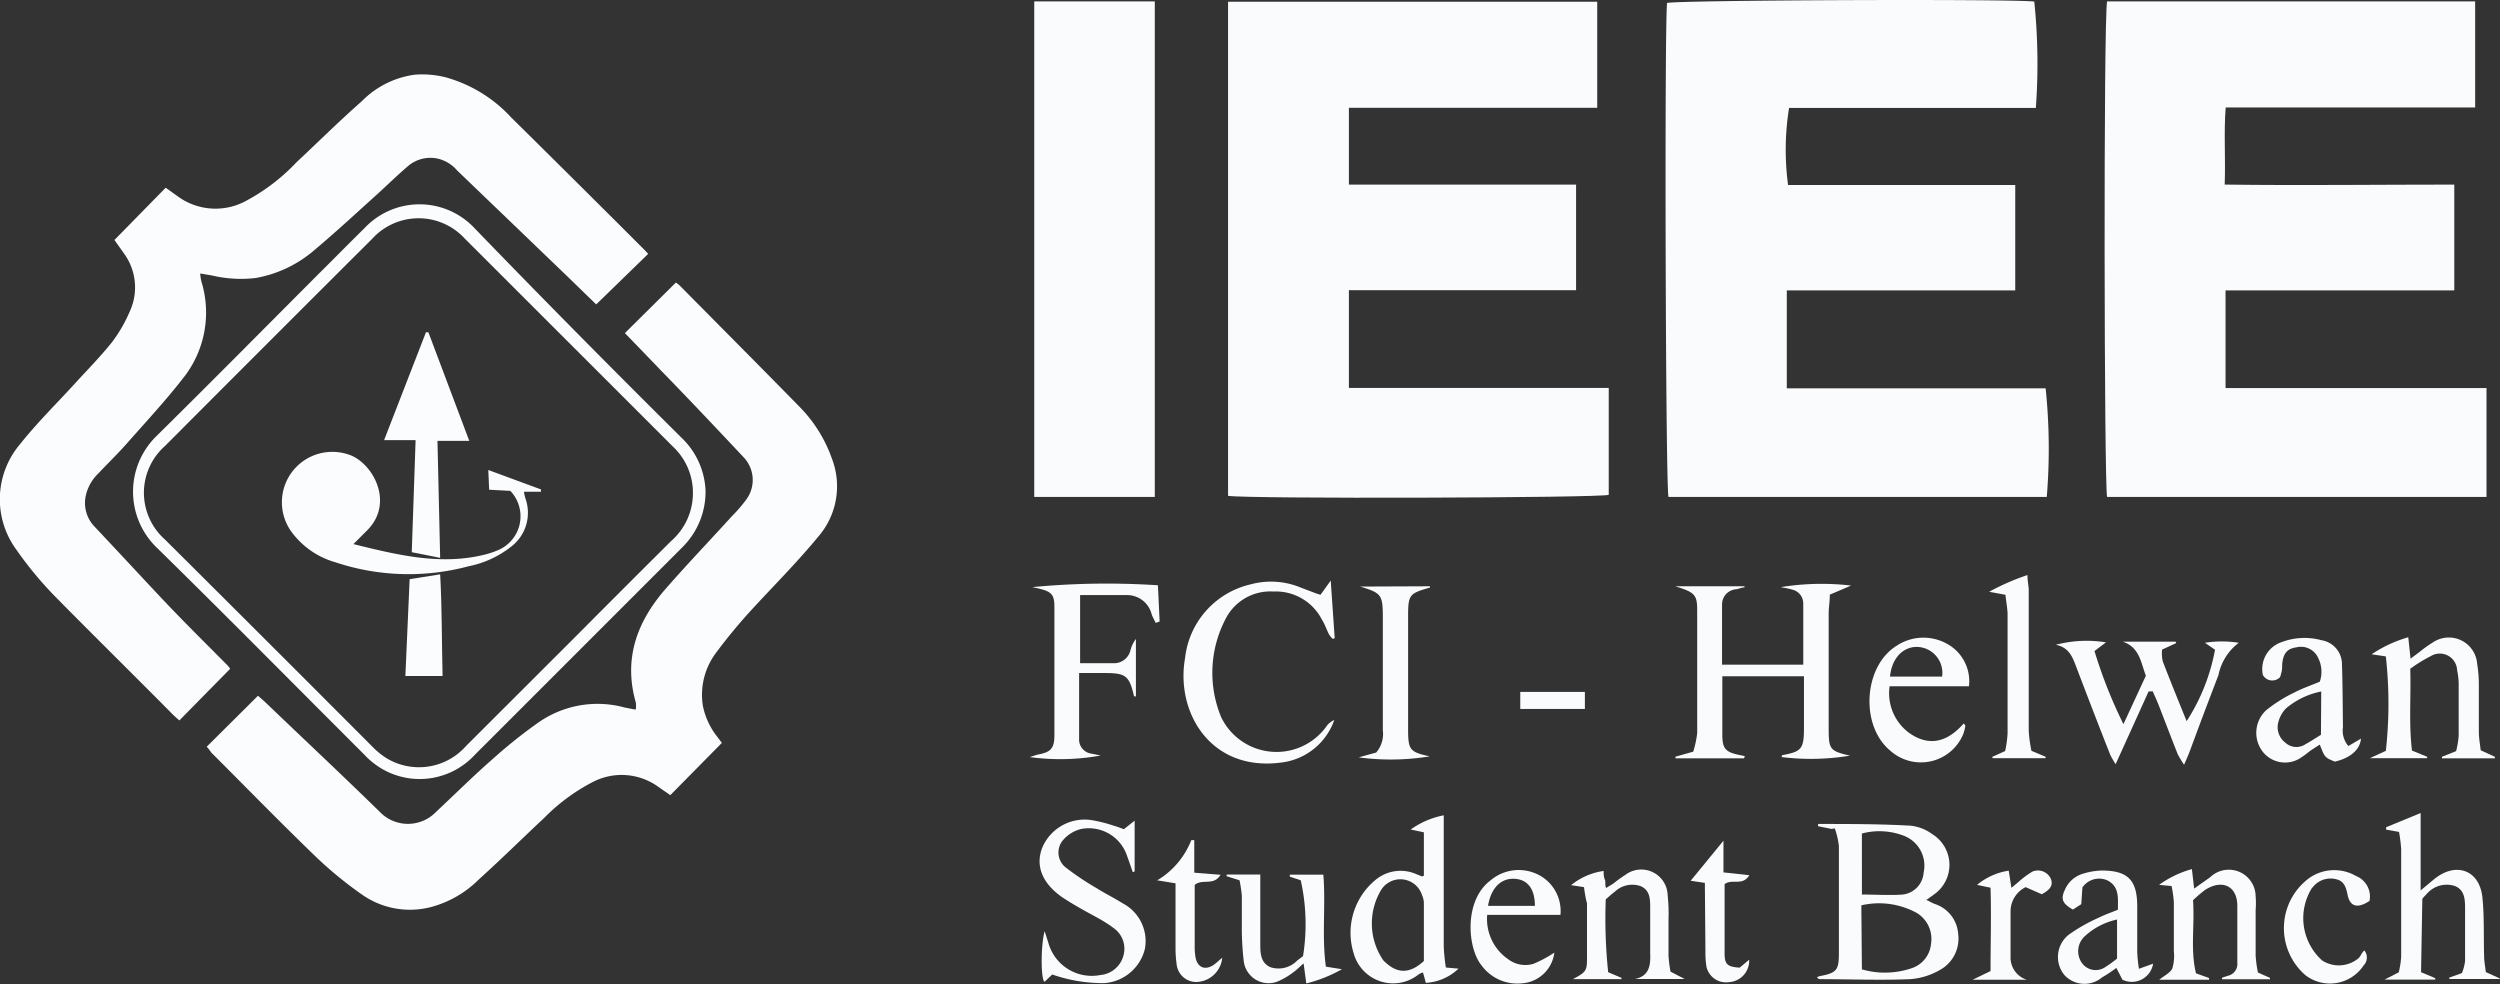 <svg xmlns="http://www.w3.org/2000/svg" viewBox="0 0 176.07 69.3"><rect x="0" y="0" width="176.07" height="69.3" fill="#333333" stroke="none"/><defs><style>.cls-1{fill:#fafcfd;}.cls-2{fill:#fafbfc;}</style></defs><g id="Layer_2" data-name="Layer 2"><g id="Layer_1-2" data-name="Layer 1"><path class="cls-1" d="M8.06,16.9l3.61-3.68c.34.24.7.51,1.07.76a4.5,4.5,0,0,0,4.69.11,13.81,13.81,0,0,0,3.46-2.67c1.53-1.43,3-2.89,4.59-4.29a6.44,6.44,0,0,1,3.73-1.87,6.85,6.85,0,0,1,2.16.18A9.85,9.85,0,0,1,36,8.27q4.74,4.68,9.46,9.4l.19.21-3.66,3.56-2.11-2.05L32.19,12a2.56,2.56,0,0,0-1.41-.84,2.44,2.44,0,0,0-2,.5c-.75.64-1.46,1.33-2.19,2-1.46,1.31-2.9,2.65-4.41,3.92a8.6,8.6,0,0,1-4.18,2,8.87,8.87,0,0,1-3.08-.18l-.82-.14a3.26,3.26,0,0,0,.08.55,7.42,7.42,0,0,1-1.32,6.87c-1.24,1.59-2.62,3.07-3.95,4.58-.64.72-1.33,1.39-2,2.1a3.07,3.07,0,0,0-.9,1.72,2.4,2.4,0,0,0,.64,2c1.56,1.65,3.1,3.32,4.68,5s3.14,3.21,4.72,4.81c.08.09.15.2.16.21l-3.58,3.64c-.14-.13-.33-.29-.51-.47C9.45,47.57,6.71,44.88,4,42.13a25.72,25.72,0,0,1-2.85-3.42,6,6,0,0,1,.28-7.45c1.21-1.52,2.61-2.89,3.91-4.32.85-.93,1.74-1.83,2.53-2.82A10,10,0,0,0,9.11,22a4.05,4.05,0,0,0-.35-4.11C8.52,17.55,8.26,17.19,8.06,16.9Z"/><path class="cls-1" d="M14.56,52.59,18.17,49c.17.15.37.32.56.5,2.66,2.55,5.35,5.07,8,7.66a2.75,2.75,0,0,0,4,0c1.31-1.22,2.58-2.49,3.93-3.67a35.49,35.49,0,0,1,3.18-2.55A7.26,7.26,0,0,1,44,49.83l.67.13s0,0,.11,0a1.93,1.93,0,0,0,0-.48c-.88-3.07.07-5.68,2.09-8,1.52-1.74,3.13-3.42,4.69-5.14a9.77,9.77,0,0,0,1-1.16,2.32,2.32,0,0,0-.21-3C50.37,30.07,48.41,28,46.46,26c-.81-.85-1.64-1.7-2.45-2.54l3.59-3.56a1.83,1.83,0,0,1,.26.2c2.82,2.85,5.65,5.69,8.46,8.56a9.86,9.86,0,0,1,2.27,3.64,5.42,5.42,0,0,1-1,5.54c-1.44,1.75-3.05,3.36-4.56,5a38.43,38.43,0,0,0-2.65,3.2,4.93,4.93,0,0,0-.88,3.66,5.13,5.13,0,0,0,1,2.17l.34.45L47.21,56l-.77-.53a4.41,4.41,0,0,0-4.72-.38,13.5,13.5,0,0,0-3.39,2.51c-1.55,1.45-3.06,2.94-4.63,4.36a7.49,7.49,0,0,1-3.38,1.93A5.87,5.87,0,0,1,25.49,63a27.37,27.37,0,0,1-3.38-2.79c-2.45-2.37-4.83-4.81-7.24-7.22C14.77,52.84,14.68,52.72,14.56,52.59Z"/><path class="cls-1" d="M49.69,34.55a5.5,5.5,0,0,1-1.64,4l-7,7-7.61,7.61a5.28,5.28,0,0,1-6.52,1,5.55,5.55,0,0,1-1.25-1c-4.9-4.89-9.76-9.82-14.7-14.66a5.48,5.48,0,0,1,0-7.74c3.81-3.76,7.58-7.57,11.36-11.36,1.11-1.1,2.21-2.22,3.33-3.32a5.31,5.31,0,0,1,7.77,0C38.26,21.08,43.13,26,48,30.83A5.46,5.46,0,0,1,49.69,34.55Zm-.89.29a4.45,4.45,0,0,0-1.39-3.37L32.72,16.79a4.41,4.41,0,0,0-6.48,0q-7.32,7.3-14.62,14.62a4.4,4.4,0,0,0,0,6.59Q19,45.34,26.31,52.67a5.14,5.14,0,0,0,1,.78,4.42,4.42,0,0,0,5.52-.92l7.72-7.71q3.34-3.36,6.7-6.7A4.48,4.48,0,0,0,48.8,34.84Z"/><path class="cls-1" d="M34.39,33.1l3.71,1.37,0,.16H36.9a3.26,3.26,0,0,0,.1.46,3,3,0,0,1-1,3.41,7.06,7.06,0,0,1-3,1.38,16.29,16.29,0,0,1-9.38-.28,5.81,5.81,0,0,1-3.11-2.17A3.55,3.55,0,0,1,24.51,32c1.68.5,3.31,3.34,1.38,5.32l-1,1c3.21.79,6.28,1.55,9.48.68.19-.06.38-.12.57-.2a2.59,2.59,0,0,0,1-4.23l-1.49-.08Z"/><path class="cls-1" d="M33.05,31.05H30.81L31,39.29l-2-.4L29.27,31H27.05L30,23.4h.17Z"/><path class="cls-1" d="M31.17,47.61H28.55l.3-6.82L31,40.45C31.13,42.8,31.11,45.15,31.17,47.61Z"/><path class="cls-2" d="M95,13h16v7.44H95v6.88H113.3v7.53c-.61.22-25.58.29-26.81.07V.12h26V7.59H95Z"/><path class="cls-2" d="M172.85,13v7.45H156.74v6.88c1.52,0,3,0,4.58,0h13.8V35H148.4c-.21-.63-.26-33.83,0-34.9h25.92V7.57H156.75c-.14,1.83,0,3.56-.07,5.43C162.07,13.07,167.4,13,172.85,13Z"/><path class="cls-2" d="M125.84,20.45v6.9h18.23a41.22,41.22,0,0,1,.08,7.65H117.51c-.21-.63-.29-33.4-.1-34.79.62-.2,24.14-.3,25.86-.1a42.82,42.82,0,0,1,.11,7.49c-2.88,0-5.77,0-8.66,0H126a18.7,18.7,0,0,0-.07,5.43h16v7.42Z"/><path class="cls-2" d="M72.84.1h8.49V35H72.84Z"/><path class="cls-2" d="M122.83,53.41H118l0-.12,1.25-.35a7.09,7.09,0,0,0,.28-1.31q0-4.32,0-8.64c0-1.12-.18-1.27-1.54-1.7h4.87l0,.08c-.2,0-.39.1-.58.13a1.07,1.07,0,0,0-1,1.07c0,1.39,0,2.78,0,4.24H127c0-1.45,0-2.87,0-4.29a1,1,0,0,0-.8-1c-.25-.08-.51-.11-.78-.17a18,18,0,0,1,4.95-.11l-1.5.64c0,.51-.08.92-.08,1.33q0,4.05,0,8.1c0,1.48.09,1.58,1.5,1.91a16.91,16.91,0,0,1-4.81.1s0-.13.06-.14c1.32-.24,1.5-.44,1.51-1.81V47.63h-5.75v2.26c0,.62,0,1.25,0,1.87,0,1,.26,1.22,1.24,1.42l.34.07Z"/><path class="cls-2" d="M129,58.38l-.95-.19a.62.62,0,0,1,0-.16c2.17,0,4.33,0,6.49.12a3.13,3.13,0,0,1,1.55.6A2.54,2.54,0,0,1,136.2,63l-.53.38c.24.11.4.21.58.28a2.39,2.39,0,0,1,1.66,2.11,2.52,2.52,0,0,1-1.3,2.55,4.85,4.85,0,0,1-2.09.64c-2.13.09-4.27,0-6.41,0,0,0-.07-.06-.15-.13a1,1,0,0,1,.23-.09c1.12-.21,1.31-.4,1.32-1.5,0-2.55,0-5.11,0-7.66a5.7,5.7,0,0,0-.29-1.24Zm2.13,9.89a5.83,5.83,0,0,0,3.44-.06A2,2,0,0,0,136,66.46a2.14,2.14,0,0,0-1-2.16,5.53,5.53,0,0,0-3.91-.54Zm0-9.57V63c1,0,2,.07,2.88,0a1.67,1.67,0,0,0,1.47-1.56,2.25,2.25,0,0,0-1.4-2.58A4.77,4.77,0,0,0,131.14,58.7Z"/><path class="cls-2" d="M151.32,48.7,149,53.82a6.41,6.41,0,0,1-.38-.66c-.79-2-1.59-4.08-2.37-6.13-.27-.7-.49-1.42-1.46-1.62a8.52,8.52,0,0,1,3.53-.17l-.81.61A33.32,33.32,0,0,0,149.55,51l1.58-3.41c-.36-.94-.44-2-1.63-2.4h3.72l.05.1-1,.46a2.55,2.55,0,0,0,.05.83c.54,1.41,1.11,2.8,1.68,4.21A13.88,13.88,0,0,0,156,45.76l-.71-.49a7.6,7.6,0,0,1,2.38,0,3.8,3.8,0,0,0-1.43,2.28c-.68,1.77-1.35,3.54-2,5.31-.1.27-.22.54-.42,1a8.07,8.07,0,0,1-.45-.75c-.46-1.16-.9-2.32-1.35-3.48-.13-.32-.27-.63-.41-.94Z"/><path class="cls-2" d="M93,41.89l.72-1L94,44.94l-.13.06a1.49,1.49,0,0,1-.28-.34c-.17-.34-.29-.71-.48-1a3.64,3.64,0,0,0-3.42-2,3.53,3.53,0,0,0-3.41,2A8.18,8.18,0,0,0,86,50.5a4.33,4.33,0,0,0,7.38.71,1.31,1.31,0,0,1,.59-.5,4.52,4.52,0,0,1-3.78,3c-4.93.63-7.4-3.54-6.73-7.35a6,6,0,0,1,4.6-5.2,5.47,5.47,0,0,1,3.57.23l1.08.41Z"/><path class="cls-2" d="M81.39,43.87c-.09-.21-.21-.4-.28-.61a1.79,1.79,0,0,0-1.78-1.35c-1.06,0-2.13,0-3.26,0v4.8c.83,0,1.65,0,2.46,0a1.2,1.2,0,0,0,1.09-.92A2.16,2.16,0,0,1,80,45v4.05c-.06,0-.13,0-.14-.05-.33-1.4-.57-1.59-2-1.6H76c0,1.6,0,3.11,0,4.62a1,1,0,0,0,.89,1.06l.63.13a16,16,0,0,1-5,.11c.32-.1.45-.15.59-.18.86-.16,1.14-.41,1.15-1.3,0-3,0-6.05,0-9.08,0-1-.24-1.14-1.56-1.41a55.18,55.18,0,0,1,8.85-.13l.12,2.55Z"/><path class="cls-2" d="M169.61,44.88l.16,1.51.64-.48a8.5,8.5,0,0,1,.94-.67,2,2,0,0,1,3.11,1.49,9.39,9.39,0,0,1,.12,1.5c0,1.1,0,2.2,0,3.3,0,.44.08.87.13,1.31l1,.46,0,.11h-3.73l0-.11,1-.4a6.24,6.24,0,0,0,.18-1.08c0-1.24,0-2.49,0-3.74a5.29,5.29,0,0,0-.11-.88,1.22,1.22,0,0,0-1.84-1,10.7,10.7,0,0,0-1.46.9c.06,1.95-.11,3.84.12,5.76l1.07.44,0,.1H166.9l1.13-.52a30.16,30.16,0,0,0,0-6.65l-1-.15A9.15,9.15,0,0,1,169.61,44.88Z"/><path class="cls-2" d="M100.28,61.68V58.62l-.93-.2a6,6,0,0,1,2.33-1c0,.42,0,.73,0,1.05,0,2.73,0,5.46,0,8.19a13,13,0,0,0,.15,1.48l.89.08a3.63,3.63,0,0,1-2.3,1l-.2-.73a1.41,1.41,0,0,0-.29.12,2.88,2.88,0,0,1-4.59-1.46A4.82,4.82,0,0,1,96.84,62a2.75,2.75,0,0,1,2.92-.43l.41.16S100.22,61.69,100.28,61.68Zm0,6c0-1.35,0-2.74,0-4.13a1.53,1.53,0,0,0-.13-.51,1.6,1.6,0,0,0-2.85-.41,4.58,4.58,0,0,0,.12,5C98.36,68.6,99.27,68.63,100.33,67.64Z"/><path class="cls-2" d="M74.12,68.62l-.55.52c-.25-.06-.3-2.4,0-3.56l.27.84a3.17,3.17,0,0,0,3.65,2.25,1.85,1.85,0,0,0,1.62-1.33,1.78,1.78,0,0,0-.71-2c-.51-.39-1.1-.7-1.65-1s-1.35-.75-2-1.19c-1.39-1-1.85-2.24-1.32-3.51A3.24,3.24,0,0,1,77,57.78a10.44,10.44,0,0,1,1.46.38c.23.06.44.15.69.24l.76-.6v3.57l-.13.06c-.13-.38-.26-.76-.4-1.14a2.84,2.84,0,0,0-3.22-1.91,2.44,2.44,0,0,0-1.25.74,1.34,1.34,0,0,0,.18,2,19.44,19.44,0,0,0,2.14,1.43c.6.38,1.24.69,1.84,1.07a3,3,0,0,1,1.56,3.22,3.17,3.17,0,0,1-2.88,2.4,10.92,10.92,0,0,1-3.62-.6Z"/><path class="cls-2" d="M170.51,68.47l1,.42,0,.1h-3.57l1-.51a6.37,6.37,0,0,0,.17-1.1q0-3.78,0-7.56a10.85,10.85,0,0,0-.15-1.23l-.91-.16,0-.17,2.43-1v5.45c.45-.37.73-.61,1-.83,1.52-1.2,3.15-.59,3.35,1.32.14,1.35.08,2.73.12,4.09,0,.4.08.8.12,1.17l1.07.49h-3.64l0-.1.89-.32a3.19,3.19,0,0,0,.22-.86c0-1.21,0-2.43,0-3.64,0-.64,0-1.39-.78-1.65a1.85,1.85,0,0,0-1.93.59,3.58,3.58,0,0,0-.3.33Z"/><path class="cls-2" d="M160.57,47.7a.76.76,0,0,1-1.2-.16,2,2,0,0,1,1.33-2.32,4.54,4.54,0,0,1,2.8-.13,1.71,1.71,0,0,1,1.44,1.69c.05,1.48.05,3,.07,4.44a1.65,1.65,0,0,0,.38,1.32l.89-.52c-.07.77-.73,1.36-1.84,1.62-.71-.29-.71-.29-1.06-1.2-.23.15-.45.28-.66.43s-.37.3-.57.42a2,2,0,0,1-2.79-.35,2.17,2.17,0,0,1,.23-2.91,10.22,10.22,0,0,1,2-1.26c.57-.3,1.2-.51,1.79-.76a2.16,2.16,0,0,0-.11-1.66,1.33,1.33,0,0,0-1.54-.76c-.65.1-.91.4-1,1.16,0,.23,0,.47-.08.7A1,1,0,0,1,160.57,47.7Zm2.91,1A5.5,5.5,0,0,0,161,49.89a2.14,2.14,0,0,0-.55,1,1.36,1.36,0,0,0,.51,1.42,1.14,1.14,0,0,0,1.4.11c.38-.21.74-.45,1.1-.67Z"/><path class="cls-2" d="M138.67,48.33h-5.59a3.48,3.48,0,0,0,1.38,3.29c1.42,1,2.71.63,3.84-.67l.12.15a3.13,3.13,0,0,1-.16.62,3.23,3.23,0,0,1-5.13,1.15c-2.13-1.75-1.9-5.92.43-7.38a3.41,3.41,0,0,1,3.56-.15A3,3,0,0,1,138.67,48.33Zm-1.89-.68A1.83,1.83,0,0,0,135,45.56c-1,0-1.77.82-1.89,2.09Z"/><path class="cls-2" d="M154.45,63.4c.13,1.77-.2,3.49.21,5.15l.92.33V69l-1.67,0c-.59,0-1.18,0-1.84,0,.36-.29.77-.48.92-.79a3.06,3.06,0,0,0,.11-1.22c0-1.16,0-2.32,0-3.47a9.15,9.15,0,0,0-.16-1.12l-.88-.08a7.18,7.18,0,0,1,2.31-1.11l.16,1.37,1.13-.8a1.89,1.89,0,0,1,3.2,1.33,6.37,6.37,0,0,1,0,1c0,1.07,0,2.13,0,3.2a9.06,9.06,0,0,0,.16,1.18l.85.38,0,.1h-3.38l0-.11.42-.14a.85.85,0,0,0,.66-.93c0-1.34,0-2.67,0-4s-1-1.91-2.25-1.13A10,10,0,0,0,154.45,63.4Z"/><path class="cls-2" d="M111.56,62.48l-.91-.14a4.63,4.63,0,0,1,2.29-1c0,.2,0,.4.08.59s0,.34.09.61c.23-.14.39-.23.55-.34a8.79,8.79,0,0,1,.79-.57,1.86,1.86,0,0,1,3,1.43,11.75,11.75,0,0,1,.06,1.68c0,.86,0,1.72,0,2.58a9.9,9.9,0,0,0,.14,1.11l1,.52h-3.51c1-.2,1.12-.94,1.08-1.8,0-1.07,0-2.14,0-3.2,0-.6,0-1.25-.67-1.54a1.78,1.78,0,0,0-1.82.39c-.22.16-.41.34-.64.54a36.35,36.35,0,0,0,.17,5.13l.94.4,0,.09h-3.43c1-.53,1-.59,1-1.68s0-2.43,0-3.65C111.68,63.29,111.61,62.91,111.56,62.48Z"/><path class="cls-2" d="M87.3,62l-.91-.29v-.12h2.37c0,.31,0,.62,0,.94,0,1.31,0,2.61,0,3.92,0,.64,0,1.36.72,1.67a1.83,1.83,0,0,0,1.89-.48l.4-.3A14.18,14.18,0,0,0,91.61,62l-.77-.26,0-.14h2.36c.18,2.15-.12,4.32.18,6.48l1.13.18a9.86,9.86,0,0,1-2.51,1l-.19-1.41c-.31.27-.5.47-.73.63a5,5,0,0,1-1.14.66,1.76,1.76,0,0,1-2.35-1.5,20.11,20.11,0,0,1-.13-2.57c0-.66,0-1.31,0-2A10.82,10.82,0,0,0,87.3,62Z"/><path class="cls-2" d="M100.71,41.29s0,.08,0,.09c-1.47.42-1.54.5-1.54,2.07v7.92c0,1.45.12,1.59,1.52,1.9a17,17,0,0,1-5,.07L96.92,53a2,2,0,0,0,.47-1.57q0-4,0-7.91c0-1.64-.09-1.75-1.6-2.21Z"/><path class="cls-2" d="M149.16,64.07c0-.82.12-1.63-.75-2.07a1.43,1.43,0,0,0-1.75.5l-.08,1.18-.59.38c-.74-.42-.87-.75-.57-1.38a2,2,0,0,1,1.29-1.15,4.86,4.86,0,0,1,1.31-.22c1.8,0,2.48.64,2.5,2.44,0,1.1,0,2.2,0,3.29a10.37,10.37,0,0,0,.12,1.19l1-.36A1.52,1.52,0,0,1,149.48,69l-.43-.83c-.33.24-.64.46-1,.66a1.92,1.92,0,0,1-2.65-.15,2,2,0,0,1,.31-2.86,12.13,12.13,0,0,1,2.08-1.18C148.25,64.41,148.7,64.26,149.16,64.07Zm-.06,3.44V64.76A4.88,4.88,0,0,0,146.76,66a1.44,1.44,0,0,0-.15,1.8,1.19,1.19,0,0,0,1.66.31A8,8,0,0,0,149.1,67.51Z"/><path class="cls-2" d="M141.24,41.89l-1.15-.21a16.23,16.23,0,0,1,2.7-1.18c0,.44.09.77.09,1.1,0,3.3,0,6.59,0,9.89a9.92,9.92,0,0,0,.19,1.39l1,.42,0,.1h-3.72l-.05-.09.92-.42a7.89,7.89,0,0,0,.17-1.24q0-4.23,0-8.46C141.37,42.78,141.29,42.37,141.24,41.89Z"/><path class="cls-2" d="M109.9,64.43h-5.16a3.43,3.43,0,0,0,1.47,3.12,2,2,0,0,0,1.79.33,8.69,8.69,0,0,0,1.47-.79,2.47,2.47,0,0,1-2.24,2.16A3.12,3.12,0,0,1,104.35,68c-1-1.2-1.28-4.57.63-6a3.06,3.06,0,0,1,3.43-.36A2.87,2.87,0,0,1,109.9,64.43Zm-5.1-.63h3.3c0-1.21-.52-1.87-1.46-1.91S105,62.55,104.8,63.8Z"/><path class="cls-2" d="M166.88,63.45c-.85.56-1.38.41-1.55-.45-.1-.5-.24-.94-.77-1.07a1.59,1.59,0,0,0-1.56.42l-.18.2a4,4,0,0,0,.72,5.09,2.16,2.16,0,0,0,2.56-.15c.17-.15.23-.41.42-.55a.8.8,0,0,1-.06,1.06,2.84,2.84,0,0,1-4.07.7,4.38,4.38,0,0,1,.23-6.85,3.06,3.06,0,0,1,3.3-.16A1.56,1.56,0,0,1,166.88,63.45Z"/><path class="cls-2" d="M84.11,61.46l1.85.15c-.49.81-1.25.25-1.82.71v4.31a4.25,4.25,0,0,0,.06.8c.14.73.69.94,1.31.5.18-.13.34-.29.57-.48a1.88,1.88,0,0,1-1.86,1.71A1.39,1.39,0,0,1,82.88,68a8.52,8.52,0,0,1-.09-1.24c0-1.21,0-2.43,0-3.65,0-.29,0-.57,0-.9L81.5,62a5.72,5.72,0,0,0,2.4-2.83l.21,0Z"/><path class="cls-2" d="M142.74,69h-3.81l1.26-.61c0-2,.06-3.89,0-5.87l-.95-.2a4.54,4.54,0,0,1,2.23-1l.19,1.21.49-.41a6.22,6.22,0,0,1,1-.74,1,1,0,0,1,1.28.5c.18.44,0,.76-.63,1.1l-1.14-.5a1.91,1.91,0,0,0-1.06,1.62c0,1.1,0,2.2,0,3.3A1.63,1.63,0,0,0,142.74,69Z"/><path class="cls-2" d="M120.07,62.18l-1-.15,2.31-2.82v2.23l1.82.2c-.48.79-1.21.22-1.74.63,0,.22,0,.5,0,.79,0,1.36,0,2.73,0,4.09,0,.79.22.94,1.06,1l.67-.56a1.51,1.51,0,0,1-1.42,1.58,1.41,1.41,0,0,1-1.59-1.1,6.34,6.34,0,0,1-.07-1.07Z"/><path class="cls-2" d="M107.07,49.93v-1.2h4.55v1.2Z"/></g></g></svg>